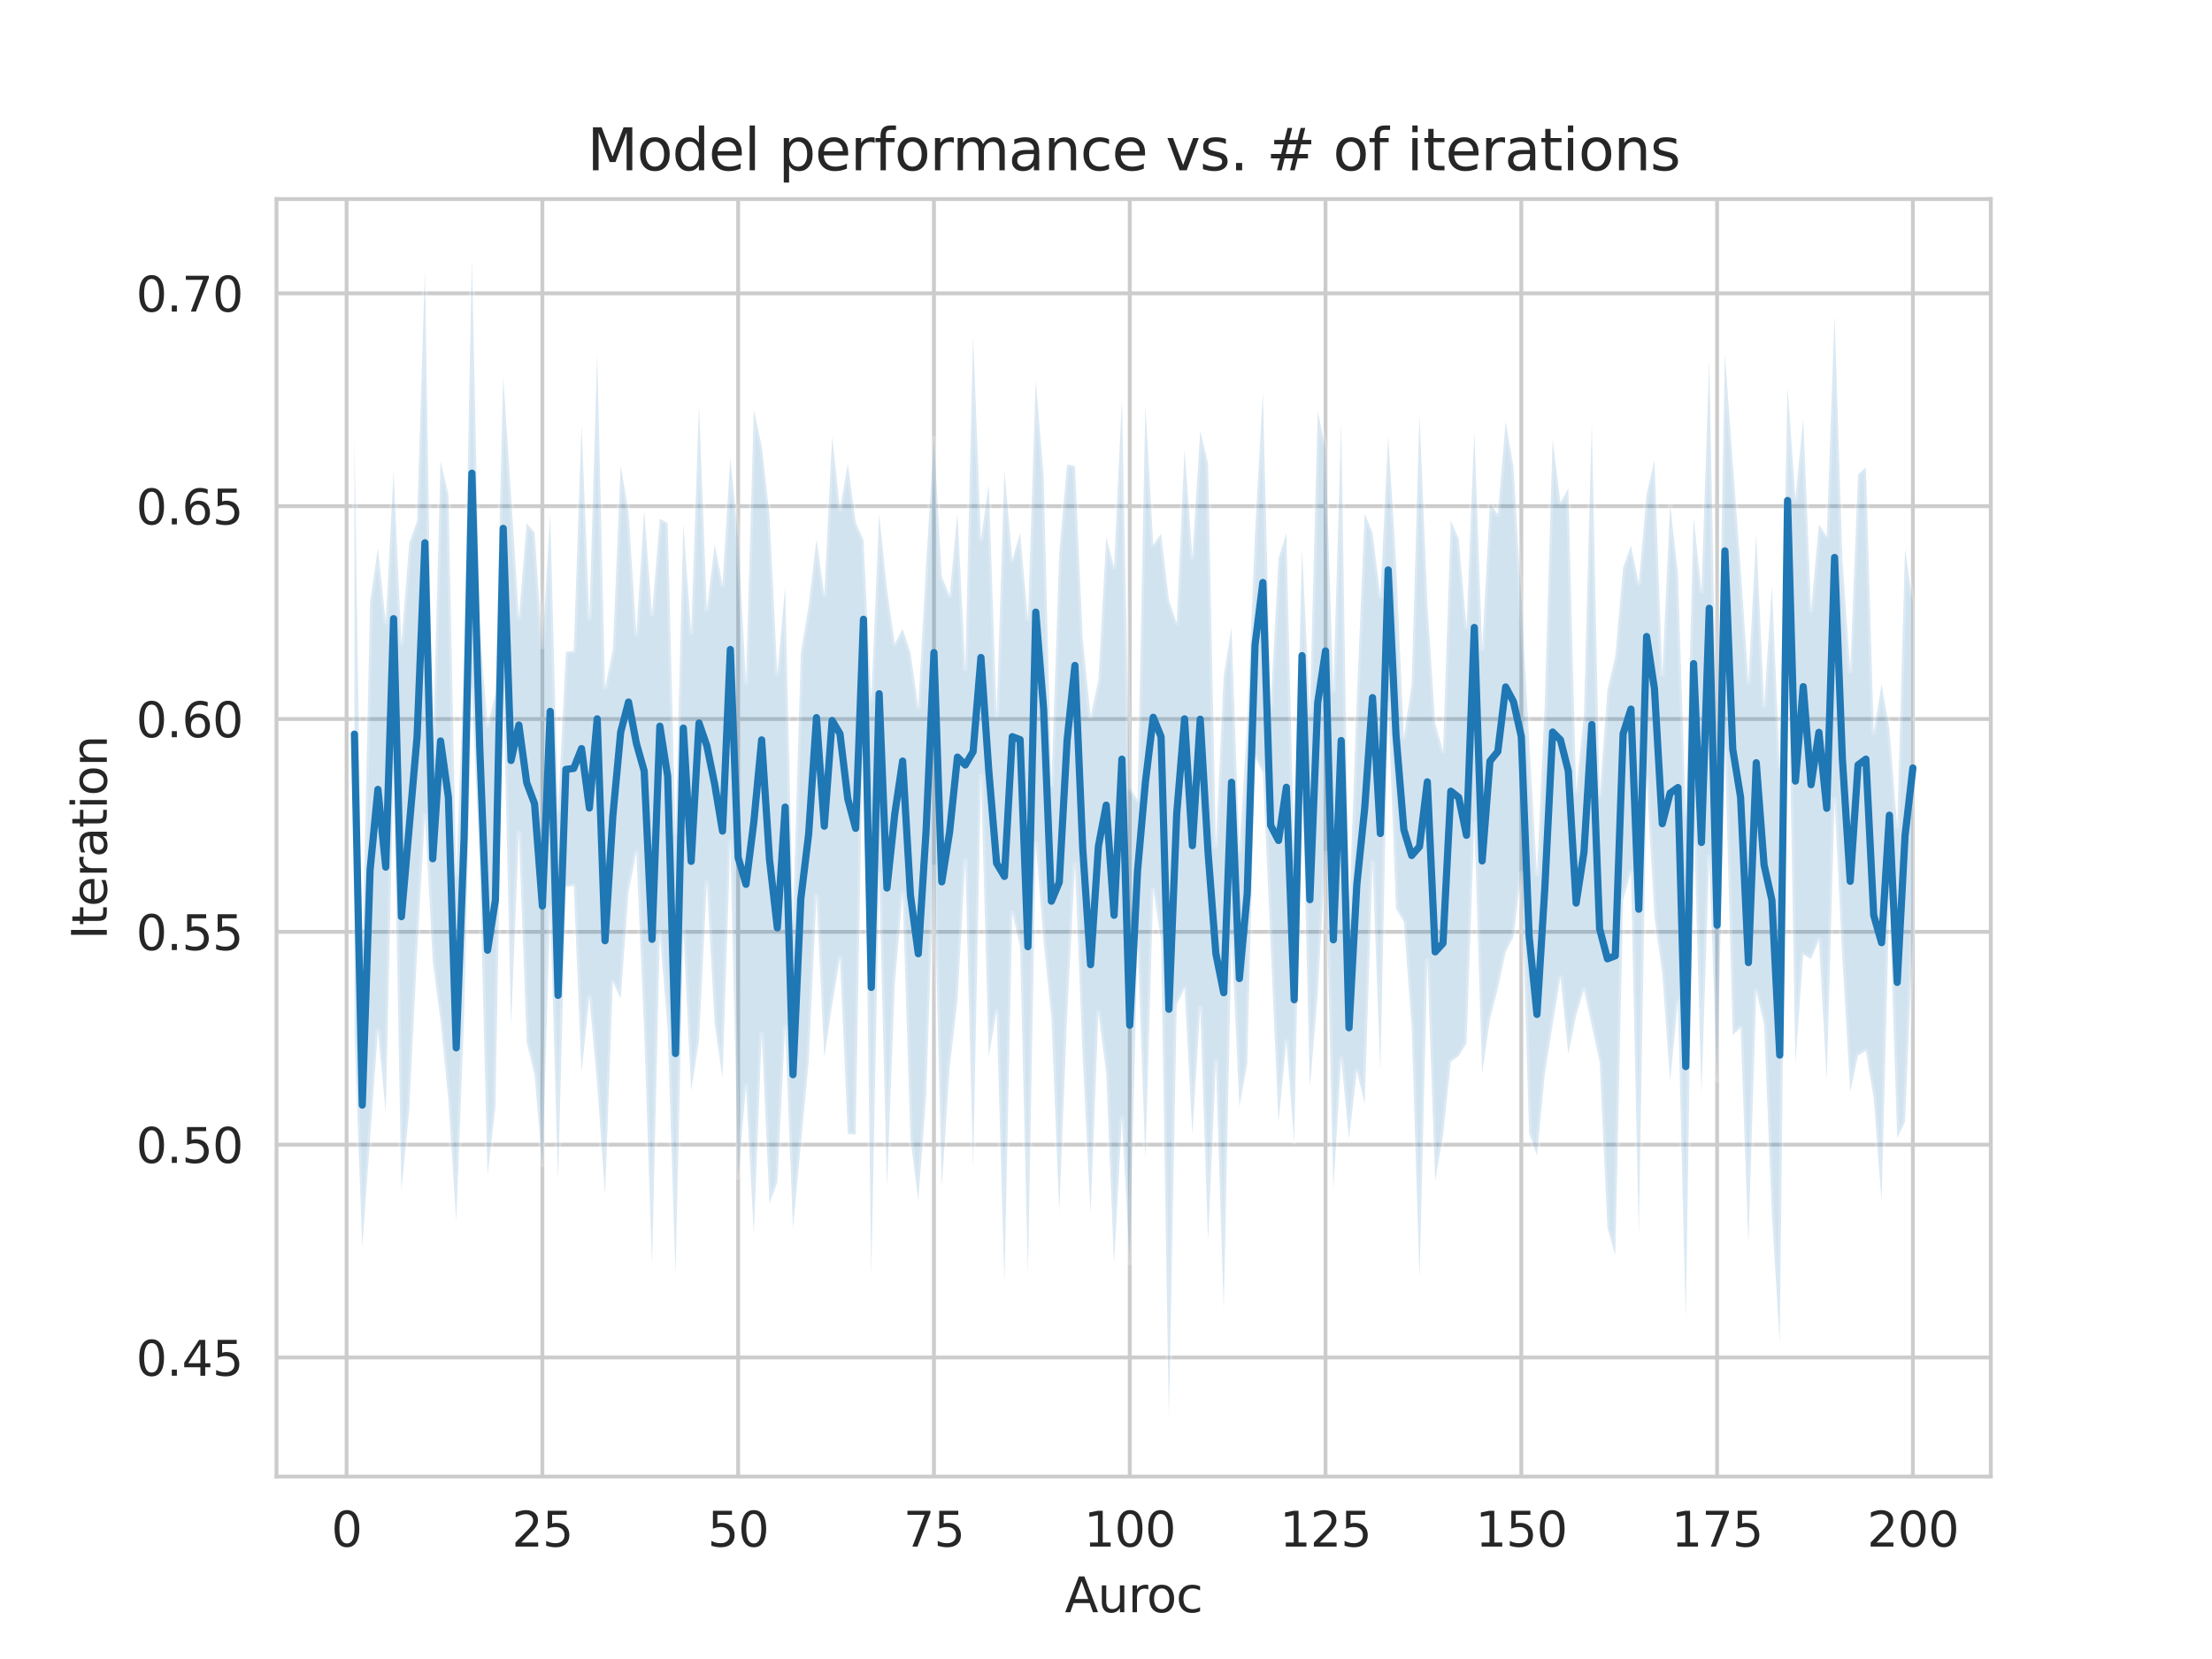 <?xml version="1.0" encoding="utf-8" standalone="no"?>
<!DOCTYPE svg PUBLIC "-//W3C//DTD SVG 1.1//EN"
  "http://www.w3.org/Graphics/SVG/1.1/DTD/svg11.dtd">
<svg height="345.6pt" version="1.1" viewBox="0 0 460.8 345.6" width="460.8pt" xmlns="http://www.w3.org/2000/svg" xmlns:xlink="http://www.w3.org/1999/xlink">
 <defs>
  <style type="text/css">*{stroke-linecap:butt;stroke-linejoin:round;}</style>
 </defs>
 <g id="figure_1">
  <g id="patch_1">
   <path d="M 0 345.6 
L 460.8 345.6 
L 460.8 0 
L 0 0 
z
" style="fill:#ffffff;"/>
  </g>
  <g id="axes_1">
   <g id="patch_2">
    <path d="M 57.6 307.584 
L 414.72 307.584 
L 414.72 41.472 
L 57.6 41.472 
z
" style="fill:#ffffff;"/>
   </g>
   <g id="matplotlib.axis_1">
    <g id="xtick_1">
     <g id="line2d_1">
      <path clip-path="url(#pf299f0cc2c)" d="M 72.201 307.584 
L 72.201 41.472 
" style="fill:none;stroke:#cccccc;stroke-linecap:round;stroke-width:0.8;"/>
     </g>
     <g id="text_1">
      <!-- 0 -->
      <g style="fill:#262626;" transform="translate(69.02 322.182)scale(0.1 -0.1)">
       <defs>
        <path d="M 2034 4250 
Q 1547 4250 1301 3770 
Q 1056 3291 1056 2328 
Q 1056 1369 1301 889 
Q 1547 409 2034 409 
Q 2525 409 2770 889 
Q 3016 1369 3016 2328 
Q 3016 3291 2770 3770 
Q 2525 4250 2034 4250 
z
M 2034 4750 
Q 2819 4750 3233 4129 
Q 3647 3509 3647 2328 
Q 3647 1150 3233 529 
Q 2819 -91 2034 -91 
Q 1250 -91 836 529 
Q 422 1150 422 2328 
Q 422 3509 836 4129 
Q 1250 4750 2034 4750 
z
" id="DejaVuSans-30" transform="scale(0.016)"/>
       </defs>
       <use xlink:href="#DejaVuSans-30"/>
      </g>
     </g>
    </g>
    <g id="xtick_2">
     <g id="line2d_2">
      <path clip-path="url(#pf299f0cc2c)" d="M 112.987 307.584 
L 112.987 41.472 
" style="fill:none;stroke:#cccccc;stroke-linecap:round;stroke-width:0.8;"/>
     </g>
     <g id="text_2">
      <!-- 25 -->
      <g style="fill:#262626;" transform="translate(106.625 322.182)scale(0.1 -0.1)">
       <defs>
        <path d="M 1228 531 
L 3431 531 
L 3431 0 
L 469 0 
L 469 531 
Q 828 903 1448 1529 
Q 2069 2156 2228 2338 
Q 2531 2678 2651 2914 
Q 2772 3150 2772 3378 
Q 2772 3750 2511 3984 
Q 2250 4219 1831 4219 
Q 1534 4219 1204 4116 
Q 875 4013 500 3803 
L 500 4441 
Q 881 4594 1212 4672 
Q 1544 4750 1819 4750 
Q 2544 4750 2975 4387 
Q 3406 4025 3406 3419 
Q 3406 3131 3298 2873 
Q 3191 2616 2906 2266 
Q 2828 2175 2409 1742 
Q 1991 1309 1228 531 
z
" id="DejaVuSans-32" transform="scale(0.016)"/>
        <path d="M 691 4666 
L 3169 4666 
L 3169 4134 
L 1269 4134 
L 1269 2991 
Q 1406 3038 1543 3061 
Q 1681 3084 1819 3084 
Q 2600 3084 3056 2656 
Q 3513 2228 3513 1497 
Q 3513 744 3044 326 
Q 2575 -91 1722 -91 
Q 1428 -91 1123 -41 
Q 819 9 494 109 
L 494 744 
Q 775 591 1075 516 
Q 1375 441 1709 441 
Q 2250 441 2565 725 
Q 2881 1009 2881 1497 
Q 2881 1984 2565 2268 
Q 2250 2553 1709 2553 
Q 1456 2553 1204 2497 
Q 953 2441 691 2322 
L 691 4666 
z
" id="DejaVuSans-35" transform="scale(0.016)"/>
       </defs>
       <use xlink:href="#DejaVuSans-32"/>
       <use x="63.623" xlink:href="#DejaVuSans-35"/>
      </g>
     </g>
    </g>
    <g id="xtick_3">
     <g id="line2d_3">
      <path clip-path="url(#pf299f0cc2c)" d="M 153.773 307.584 
L 153.773 41.472 
" style="fill:none;stroke:#cccccc;stroke-linecap:round;stroke-width:0.8;"/>
     </g>
     <g id="text_3">
      <!-- 50 -->
      <g style="fill:#262626;" transform="translate(147.41 322.182)scale(0.1 -0.1)">
       <use xlink:href="#DejaVuSans-35"/>
       <use x="63.623" xlink:href="#DejaVuSans-30"/>
      </g>
     </g>
    </g>
    <g id="xtick_4">
     <g id="line2d_4">
      <path clip-path="url(#pf299f0cc2c)" d="M 194.559 307.584 
L 194.559 41.472 
" style="fill:none;stroke:#cccccc;stroke-linecap:round;stroke-width:0.8;"/>
     </g>
     <g id="text_4">
      <!-- 75 -->
      <g style="fill:#262626;" transform="translate(188.196 322.182)scale(0.1 -0.1)">
       <defs>
        <path d="M 525 4666 
L 3525 4666 
L 3525 4397 
L 1831 0 
L 1172 0 
L 2766 4134 
L 525 4134 
L 525 4666 
z
" id="DejaVuSans-37" transform="scale(0.016)"/>
       </defs>
       <use xlink:href="#DejaVuSans-37"/>
       <use x="63.623" xlink:href="#DejaVuSans-35"/>
      </g>
     </g>
    </g>
    <g id="xtick_5">
     <g id="line2d_5">
      <path clip-path="url(#pf299f0cc2c)" d="M 235.344 307.584 
L 235.344 41.472 
" style="fill:none;stroke:#cccccc;stroke-linecap:round;stroke-width:0.8;"/>
     </g>
     <g id="text_5">
      <!-- 100 -->
      <g style="fill:#262626;" transform="translate(225.801 322.182)scale(0.1 -0.1)">
       <defs>
        <path d="M 794 531 
L 1825 531 
L 1825 4091 
L 703 3866 
L 703 4441 
L 1819 4666 
L 2450 4666 
L 2450 531 
L 3481 531 
L 3481 0 
L 794 0 
L 794 531 
z
" id="DejaVuSans-31" transform="scale(0.016)"/>
       </defs>
       <use xlink:href="#DejaVuSans-31"/>
       <use x="63.623" xlink:href="#DejaVuSans-30"/>
       <use x="127.246" xlink:href="#DejaVuSans-30"/>
      </g>
     </g>
    </g>
    <g id="xtick_6">
     <g id="line2d_6">
      <path clip-path="url(#pf299f0cc2c)" d="M 276.13 307.584 
L 276.13 41.472 
" style="fill:none;stroke:#cccccc;stroke-linecap:round;stroke-width:0.8;"/>
     </g>
     <g id="text_6">
      <!-- 125 -->
      <g style="fill:#262626;" transform="translate(266.586 322.182)scale(0.1 -0.1)">
       <use xlink:href="#DejaVuSans-31"/>
       <use x="63.623" xlink:href="#DejaVuSans-32"/>
       <use x="127.246" xlink:href="#DejaVuSans-35"/>
      </g>
     </g>
    </g>
    <g id="xtick_7">
     <g id="line2d_7">
      <path clip-path="url(#pf299f0cc2c)" d="M 316.916 307.584 
L 316.916 41.472 
" style="fill:none;stroke:#cccccc;stroke-linecap:round;stroke-width:0.8;"/>
     </g>
     <g id="text_7">
      <!-- 150 -->
      <g style="fill:#262626;" transform="translate(307.372 322.182)scale(0.1 -0.1)">
       <use xlink:href="#DejaVuSans-31"/>
       <use x="63.623" xlink:href="#DejaVuSans-35"/>
       <use x="127.246" xlink:href="#DejaVuSans-30"/>
      </g>
     </g>
    </g>
    <g id="xtick_8">
     <g id="line2d_8">
      <path clip-path="url(#pf299f0cc2c)" d="M 357.702 307.584 
L 357.702 41.472 
" style="fill:none;stroke:#cccccc;stroke-linecap:round;stroke-width:0.8;"/>
     </g>
     <g id="text_8">
      <!-- 175 -->
      <g style="fill:#262626;" transform="translate(348.158 322.182)scale(0.1 -0.1)">
       <use xlink:href="#DejaVuSans-31"/>
       <use x="63.623" xlink:href="#DejaVuSans-37"/>
       <use x="127.246" xlink:href="#DejaVuSans-35"/>
      </g>
     </g>
    </g>
    <g id="xtick_9">
     <g id="line2d_9">
      <path clip-path="url(#pf299f0cc2c)" d="M 398.487 307.584 
L 398.487 41.472 
" style="fill:none;stroke:#cccccc;stroke-linecap:round;stroke-width:0.8;"/>
     </g>
     <g id="text_9">
      <!-- 200 -->
      <g style="fill:#262626;" transform="translate(388.944 322.182)scale(0.1 -0.1)">
       <use xlink:href="#DejaVuSans-32"/>
       <use x="63.623" xlink:href="#DejaVuSans-30"/>
       <use x="127.246" xlink:href="#DejaVuSans-30"/>
      </g>
     </g>
    </g>
    <g id="text_10">
     <!-- Auroc -->
     <g style="fill:#262626;" transform="translate(221.819 335.861)scale(0.1 -0.1)">
      <defs>
       <path d="M 2188 4044 
L 1331 1722 
L 3047 1722 
L 2188 4044 
z
M 1831 4666 
L 2547 4666 
L 4325 0 
L 3669 0 
L 3244 1197 
L 1141 1197 
L 716 0 
L 50 0 
L 1831 4666 
z
" id="DejaVuSans-41" transform="scale(0.016)"/>
       <path d="M 544 1381 
L 544 3500 
L 1119 3500 
L 1119 1403 
Q 1119 906 1312 657 
Q 1506 409 1894 409 
Q 2359 409 2629 706 
Q 2900 1003 2900 1516 
L 2900 3500 
L 3475 3500 
L 3475 0 
L 2900 0 
L 2900 538 
Q 2691 219 2414 64 
Q 2138 -91 1772 -91 
Q 1169 -91 856 284 
Q 544 659 544 1381 
z
M 1991 3584 
L 1991 3584 
z
" id="DejaVuSans-75" transform="scale(0.016)"/>
       <path d="M 2631 2963 
Q 2534 3019 2420 3045 
Q 2306 3072 2169 3072 
Q 1681 3072 1420 2755 
Q 1159 2438 1159 1844 
L 1159 0 
L 581 0 
L 581 3500 
L 1159 3500 
L 1159 2956 
Q 1341 3275 1631 3429 
Q 1922 3584 2338 3584 
Q 2397 3584 2469 3576 
Q 2541 3569 2628 3553 
L 2631 2963 
z
" id="DejaVuSans-72" transform="scale(0.016)"/>
       <path d="M 1959 3097 
Q 1497 3097 1228 2736 
Q 959 2375 959 1747 
Q 959 1119 1226 758 
Q 1494 397 1959 397 
Q 2419 397 2687 759 
Q 2956 1122 2956 1747 
Q 2956 2369 2687 2733 
Q 2419 3097 1959 3097 
z
M 1959 3584 
Q 2709 3584 3137 3096 
Q 3566 2609 3566 1747 
Q 3566 888 3137 398 
Q 2709 -91 1959 -91 
Q 1206 -91 779 398 
Q 353 888 353 1747 
Q 353 2609 779 3096 
Q 1206 3584 1959 3584 
z
" id="DejaVuSans-6f" transform="scale(0.016)"/>
       <path d="M 3122 3366 
L 3122 2828 
Q 2878 2963 2633 3030 
Q 2388 3097 2138 3097 
Q 1578 3097 1268 2742 
Q 959 2388 959 1747 
Q 959 1106 1268 751 
Q 1578 397 2138 397 
Q 2388 397 2633 464 
Q 2878 531 3122 666 
L 3122 134 
Q 2881 22 2623 -34 
Q 2366 -91 2075 -91 
Q 1284 -91 818 406 
Q 353 903 353 1747 
Q 353 2603 823 3093 
Q 1294 3584 2113 3584 
Q 2378 3584 2631 3529 
Q 2884 3475 3122 3366 
z
" id="DejaVuSans-63" transform="scale(0.016)"/>
      </defs>
      <use xlink:href="#DejaVuSans-41"/>
      <use x="68.408" xlink:href="#DejaVuSans-75"/>
      <use x="131.787" xlink:href="#DejaVuSans-72"/>
      <use x="170.65" xlink:href="#DejaVuSans-6f"/>
      <use x="231.832" xlink:href="#DejaVuSans-63"/>
     </g>
    </g>
   </g>
   <g id="matplotlib.axis_2">
    <g id="ytick_1">
     <g id="line2d_10">
      <path clip-path="url(#pf299f0cc2c)" d="M 57.6 282.788 
L 414.72 282.788 
" style="fill:none;stroke:#cccccc;stroke-linecap:round;stroke-width:0.8;"/>
     </g>
     <g id="text_11">
      <!-- 0.45 -->
      <g style="fill:#262626;" transform="translate(28.334 286.587)scale(0.1 -0.1)">
       <defs>
        <path d="M 684 794 
L 1344 794 
L 1344 0 
L 684 0 
L 684 794 
z
" id="DejaVuSans-2e" transform="scale(0.016)"/>
        <path d="M 2419 4116 
L 825 1625 
L 2419 1625 
L 2419 4116 
z
M 2253 4666 
L 3047 4666 
L 3047 1625 
L 3713 1625 
L 3713 1100 
L 3047 1100 
L 3047 0 
L 2419 0 
L 2419 1100 
L 313 1100 
L 313 1709 
L 2253 4666 
z
" id="DejaVuSans-34" transform="scale(0.016)"/>
       </defs>
       <use xlink:href="#DejaVuSans-30"/>
       <use x="63.623" xlink:href="#DejaVuSans-2e"/>
       <use x="95.41" xlink:href="#DejaVuSans-34"/>
       <use x="159.033" xlink:href="#DejaVuSans-35"/>
      </g>
     </g>
    </g>
    <g id="ytick_2">
     <g id="line2d_11">
      <path clip-path="url(#pf299f0cc2c)" d="M 57.6 238.452 
L 414.72 238.452 
" style="fill:none;stroke:#cccccc;stroke-linecap:round;stroke-width:0.8;"/>
     </g>
     <g id="text_12">
      <!-- 0.50 -->
      <g style="fill:#262626;" transform="translate(28.334 242.251)scale(0.1 -0.1)">
       <use xlink:href="#DejaVuSans-30"/>
       <use x="63.623" xlink:href="#DejaVuSans-2e"/>
       <use x="95.41" xlink:href="#DejaVuSans-35"/>
       <use x="159.033" xlink:href="#DejaVuSans-30"/>
      </g>
     </g>
    </g>
    <g id="ytick_3">
     <g id="line2d_12">
      <path clip-path="url(#pf299f0cc2c)" d="M 57.6 194.116 
L 414.72 194.116 
" style="fill:none;stroke:#cccccc;stroke-linecap:round;stroke-width:0.8;"/>
     </g>
     <g id="text_13">
      <!-- 0.55 -->
      <g style="fill:#262626;" transform="translate(28.334 197.915)scale(0.1 -0.1)">
       <use xlink:href="#DejaVuSans-30"/>
       <use x="63.623" xlink:href="#DejaVuSans-2e"/>
       <use x="95.41" xlink:href="#DejaVuSans-35"/>
       <use x="159.033" xlink:href="#DejaVuSans-35"/>
      </g>
     </g>
    </g>
    <g id="ytick_4">
     <g id="line2d_13">
      <path clip-path="url(#pf299f0cc2c)" d="M 57.6 149.78 
L 414.72 149.78 
" style="fill:none;stroke:#cccccc;stroke-linecap:round;stroke-width:0.8;"/>
     </g>
     <g id="text_14">
      <!-- 0.60 -->
      <g style="fill:#262626;" transform="translate(28.334 153.579)scale(0.1 -0.1)">
       <defs>
        <path d="M 2113 2584 
Q 1688 2584 1439 2293 
Q 1191 2003 1191 1497 
Q 1191 994 1439 701 
Q 1688 409 2113 409 
Q 2538 409 2786 701 
Q 3034 994 3034 1497 
Q 3034 2003 2786 2293 
Q 2538 2584 2113 2584 
z
M 3366 4563 
L 3366 3988 
Q 3128 4100 2886 4159 
Q 2644 4219 2406 4219 
Q 1781 4219 1451 3797 
Q 1122 3375 1075 2522 
Q 1259 2794 1537 2939 
Q 1816 3084 2150 3084 
Q 2853 3084 3261 2657 
Q 3669 2231 3669 1497 
Q 3669 778 3244 343 
Q 2819 -91 2113 -91 
Q 1303 -91 875 529 
Q 447 1150 447 2328 
Q 447 3434 972 4092 
Q 1497 4750 2381 4750 
Q 2619 4750 2861 4703 
Q 3103 4656 3366 4563 
z
" id="DejaVuSans-36" transform="scale(0.016)"/>
       </defs>
       <use xlink:href="#DejaVuSans-30"/>
       <use x="63.623" xlink:href="#DejaVuSans-2e"/>
       <use x="95.41" xlink:href="#DejaVuSans-36"/>
       <use x="159.033" xlink:href="#DejaVuSans-30"/>
      </g>
     </g>
    </g>
    <g id="ytick_5">
     <g id="line2d_14">
      <path clip-path="url(#pf299f0cc2c)" d="M 57.6 105.444 
L 414.72 105.444 
" style="fill:none;stroke:#cccccc;stroke-linecap:round;stroke-width:0.8;"/>
     </g>
     <g id="text_15">
      <!-- 0.65 -->
      <g style="fill:#262626;" transform="translate(28.334 109.243)scale(0.1 -0.1)">
       <use xlink:href="#DejaVuSans-30"/>
       <use x="63.623" xlink:href="#DejaVuSans-2e"/>
       <use x="95.41" xlink:href="#DejaVuSans-36"/>
       <use x="159.033" xlink:href="#DejaVuSans-35"/>
      </g>
     </g>
    </g>
    <g id="ytick_6">
     <g id="line2d_15">
      <path clip-path="url(#pf299f0cc2c)" d="M 57.6 61.108 
L 414.72 61.108 
" style="fill:none;stroke:#cccccc;stroke-linecap:round;stroke-width:0.8;"/>
     </g>
     <g id="text_16">
      <!-- 0.70 -->
      <g style="fill:#262626;" transform="translate(28.334 64.908)scale(0.1 -0.1)">
       <use xlink:href="#DejaVuSans-30"/>
       <use x="63.623" xlink:href="#DejaVuSans-2e"/>
       <use x="95.41" xlink:href="#DejaVuSans-37"/>
       <use x="159.033" xlink:href="#DejaVuSans-30"/>
      </g>
     </g>
    </g>
    <g id="text_17">
     <!-- Iteration -->
     <g style="fill:#262626;" transform="translate(22.255 195.737)rotate(-90)scale(0.1 -0.1)">
      <defs>
       <path d="M 628 4666 
L 1259 4666 
L 1259 0 
L 628 0 
L 628 4666 
z
" id="DejaVuSans-49" transform="scale(0.016)"/>
       <path d="M 1172 4494 
L 1172 3500 
L 2356 3500 
L 2356 3053 
L 1172 3053 
L 1172 1153 
Q 1172 725 1289 603 
Q 1406 481 1766 481 
L 2356 481 
L 2356 0 
L 1766 0 
Q 1100 0 847 248 
Q 594 497 594 1153 
L 594 3053 
L 172 3053 
L 172 3500 
L 594 3500 
L 594 4494 
L 1172 4494 
z
" id="DejaVuSans-74" transform="scale(0.016)"/>
       <path d="M 3597 1894 
L 3597 1613 
L 953 1613 
Q 991 1019 1311 708 
Q 1631 397 2203 397 
Q 2534 397 2845 478 
Q 3156 559 3463 722 
L 3463 178 
Q 3153 47 2828 -22 
Q 2503 -91 2169 -91 
Q 1331 -91 842 396 
Q 353 884 353 1716 
Q 353 2575 817 3079 
Q 1281 3584 2069 3584 
Q 2775 3584 3186 3129 
Q 3597 2675 3597 1894 
z
M 3022 2063 
Q 3016 2534 2758 2815 
Q 2500 3097 2075 3097 
Q 1594 3097 1305 2825 
Q 1016 2553 972 2059 
L 3022 2063 
z
" id="DejaVuSans-65" transform="scale(0.016)"/>
       <path d="M 2194 1759 
Q 1497 1759 1228 1600 
Q 959 1441 959 1056 
Q 959 750 1161 570 
Q 1363 391 1709 391 
Q 2188 391 2477 730 
Q 2766 1069 2766 1631 
L 2766 1759 
L 2194 1759 
z
M 3341 1997 
L 3341 0 
L 2766 0 
L 2766 531 
Q 2569 213 2275 61 
Q 1981 -91 1556 -91 
Q 1019 -91 701 211 
Q 384 513 384 1019 
Q 384 1609 779 1909 
Q 1175 2209 1959 2209 
L 2766 2209 
L 2766 2266 
Q 2766 2663 2505 2880 
Q 2244 3097 1772 3097 
Q 1472 3097 1187 3025 
Q 903 2953 641 2809 
L 641 3341 
Q 956 3463 1253 3523 
Q 1550 3584 1831 3584 
Q 2591 3584 2966 3190 
Q 3341 2797 3341 1997 
z
" id="DejaVuSans-61" transform="scale(0.016)"/>
       <path d="M 603 3500 
L 1178 3500 
L 1178 0 
L 603 0 
L 603 3500 
z
M 603 4863 
L 1178 4863 
L 1178 4134 
L 603 4134 
L 603 4863 
z
" id="DejaVuSans-69" transform="scale(0.016)"/>
       <path d="M 3513 2113 
L 3513 0 
L 2938 0 
L 2938 2094 
Q 2938 2591 2744 2837 
Q 2550 3084 2163 3084 
Q 1697 3084 1428 2787 
Q 1159 2491 1159 1978 
L 1159 0 
L 581 0 
L 581 3500 
L 1159 3500 
L 1159 2956 
Q 1366 3272 1645 3428 
Q 1925 3584 2291 3584 
Q 2894 3584 3203 3211 
Q 3513 2838 3513 2113 
z
" id="DejaVuSans-6e" transform="scale(0.016)"/>
      </defs>
      <use xlink:href="#DejaVuSans-49"/>
      <use x="29.492" xlink:href="#DejaVuSans-74"/>
      <use x="68.701" xlink:href="#DejaVuSans-65"/>
      <use x="130.225" xlink:href="#DejaVuSans-72"/>
      <use x="171.338" xlink:href="#DejaVuSans-61"/>
      <use x="232.617" xlink:href="#DejaVuSans-74"/>
      <use x="271.826" xlink:href="#DejaVuSans-69"/>
      <use x="299.609" xlink:href="#DejaVuSans-6f"/>
      <use x="360.791" xlink:href="#DejaVuSans-6e"/>
     </g>
    </g>
   </g>
   <g id="PolyCollection_1">
    <defs>
     <path d="M 73.833 -255.12 
L 73.833 -130.22 
L 75.464 -85.703 
L 77.096 -108.476 
L 78.727 -130.891 
L 80.358 -113.869 
L 81.99 -185.991 
L 83.621 -97.633 
L 85.253 -114.353 
L 86.884 -147.182 
L 88.516 -175.679 
L 90.147 -145.338 
L 91.778 -132.956 
L 93.41 -116.385 
L 95.041 -91.128 
L 96.673 -133.538 
L 98.304 -202.027 
L 99.936 -165.161 
L 101.567 -100.84 
L 103.198 -114.982 
L 104.83 -203.878 
L 106.461 -131.995 
L 108.093 -172.183 
L 109.724 -128.484 
L 111.356 -121.685 
L 112.987 -102.888 
L 114.618 -156.233 
L 116.25 -99.717 
L 117.881 -160.821 
L 119.513 -161.083 
L 121.144 -122.292 
L 122.776 -137.822 
L 124.407 -119.665 
L 126.038 -96.81 
L 127.67 -141.006 
L 129.301 -137.575 
L 130.933 -159.748 
L 132.564 -168.005 
L 134.196 -130.69 
L 135.827 -82.153 
L 137.458 -151.115 
L 139.09 -131.122 
L 140.721 -80.105 
L 142.353 -151.476 
L 143.984 -118.427 
L 145.616 -128.805 
L 147.247 -161.794 
L 148.879 -132.338 
L 150.51 -121.159 
L 152.141 -170.293 
L 153.773 -100.334 
L 155.404 -119.318 
L 157.036 -88.488 
L 158.667 -130.177 
L 160.299 -94.906 
L 161.93 -99.35 
L 163.561 -131.57 
L 165.193 -89.611 
L 166.824 -107.077 
L 168.456 -124.308 
L 170.087 -158.914 
L 171.719 -125.305 
L 173.35 -136.277 
L 174.981 -145.996 
L 176.613 -109.378 
L 178.244 -109.274 
L 179.876 -200.051 
L 181.507 -80.007 
L 183.139 -163.645 
L 184.77 -98.301 
L 186.401 -140.605 
L 188.033 -159.515 
L 189.664 -108.451 
L 191.296 -95.492 
L 192.927 -117.233 
L 194.559 -165.017 
L 196.19 -98.282 
L 197.821 -123.059 
L 199.453 -137.112 
L 201.084 -166.255 
L 202.716 -102.36 
L 204.347 -183.922 
L 205.979 -125.5 
L 207.61 -134.946 
L 209.241 -78.402 
L 210.873 -155.371 
L 212.504 -148.469 
L 214.136 -80.166 
L 215.767 -169.821 
L 217.399 -149.557 
L 219.03 -133.579 
L 220.661 -93.205 
L 222.293 -133.824 
L 223.924 -165.435 
L 225.556 -125.043 
L 227.187 -92.921 
L 228.819 -134.692 
L 230.45 -122.113 
L 232.081 -82.355 
L 233.713 -112.629 
L 235.344 -82.486 
L 236.976 -149.618 
L 238.607 -104.053 
L 240.239 -160.235 
L 241.87 -149.877 
L 243.501 -50.112 
L 245.133 -136.362 
L 246.764 -139.663 
L 248.396 -109.286 
L 250.027 -135.673 
L 251.659 -87.133 
L 253.29 -124.507 
L 254.921 -72.754 
L 256.553 -150.44 
L 258.184 -115.058 
L 259.816 -123.983 
L 261.447 -187.911 
L 263.079 -184.671 
L 264.71 -148.504 
L 266.341 -111.768 
L 267.973 -128.662 
L 269.604 -107.637 
L 271.236 -186.617 
L 272.867 -119.04 
L 274.499 -138.338 
L 276.13 -167.885 
L 277.761 -97.89 
L 279.393 -125.007 
L 281.024 -108.324 
L 282.656 -122.469 
L 284.287 -115.695 
L 285.919 -165.9 
L 287.55 -122.496 
L 289.181 -199.079 
L 290.813 -156.285 
L 292.444 -153.567 
L 294.076 -131.721 
L 295.707 -79.202 
L 297.339 -145.484 
L 298.97 -99.624 
L 300.601 -109.052 
L 302.233 -124.434 
L 303.864 -125.604 
L 305.496 -128.227 
L 307.127 -174.039 
L 308.759 -122.007 
L 310.39 -133.317 
L 312.021 -139.623 
L 313.653 -147.246 
L 315.284 -150.463 
L 316.916 -163.745 
L 318.547 -109.561 
L 320.179 -104.883 
L 321.81 -121.819 
L 323.441 -132.177 
L 325.073 -141.997 
L 326.704 -126.04 
L 328.336 -134.065 
L 329.967 -139.43 
L 331.599 -131.904 
L 333.23 -124.416 
L 334.862 -89.799 
L 336.493 -84.102 
L 338.124 -158.107 
L 339.756 -163.828 
L 341.387 -88.38 
L 343.019 -183.392 
L 344.65 -154.582 
L 346.282 -142.877 
L 347.913 -120.264 
L 349.544 -136.888 
L 351.176 -70.708 
L 352.807 -176.815 
L 354.439 -117.744 
L 356.07 -167.12 
L 357.702 -120.566 
L 359.333 -189.849 
L 360.964 -130.008 
L 362.596 -131.502 
L 364.227 -86.69 
L 365.859 -139.14 
L 367.49 -132.171 
L 369.122 -92.607 
L 370.753 -65.751 
L 372.384 -217.683 
L 374.016 -124.08 
L 375.647 -146.765 
L 377.279 -145.788 
L 378.91 -149.74 
L 380.542 -120.578 
L 382.173 -178.992 
L 383.804 -145.798 
L 385.436 -118.171 
L 387.067 -125.713 
L 388.699 -126.678 
L 390.33 -116.771 
L 391.962 -95.395 
L 393.593 -157.752 
L 395.224 -108.546 
L 396.856 -111.854 
L 398.487 -151.339 
L 398.487 -219.896 
L 398.487 -219.896 
L 396.856 -231.212 
L 395.224 -173.363 
L 393.593 -193.809 
L 391.962 -203.046 
L 390.33 -193.078 
L 388.699 -248.23 
L 387.067 -246.786 
L 385.436 -205.849 
L 383.804 -229.065 
L 382.173 -279.954 
L 380.542 -233.862 
L 378.91 -236.347 
L 377.279 -218.468 
L 375.647 -258.349 
L 374.016 -241.701 
L 372.384 -264.986 
L 370.753 -185.857 
L 369.122 -223.515 
L 367.49 -198.666 
L 365.859 -234.274 
L 364.227 -203.467 
L 362.596 -227.509 
L 360.964 -249.102 
L 359.333 -271.836 
L 357.702 -185.159 
L 356.07 -270.651 
L 354.439 -222.451 
L 352.807 -237.888 
L 351.176 -176.112 
L 349.544 -226.2 
L 347.913 -240.489 
L 346.282 -205.133 
L 344.65 -249.697 
L 343.019 -242.609 
L 341.387 -224.01 
L 339.756 -231.929 
L 338.124 -227.369 
L 336.493 -208.883 
L 334.862 -201.92 
L 333.23 -179.823 
L 331.599 -257.439 
L 329.967 -196.696 
L 328.336 -180.871 
L 326.704 -243.906 
L 325.073 -240.931 
L 323.441 -254.037 
L 321.81 -199.21 
L 320.179 -163.675 
L 318.547 -191.517 
L 316.916 -220.517 
L 315.284 -248.392 
L 313.653 -257.745 
L 312.021 -238.449 
L 310.39 -240.777 
L 308.759 -210.495 
L 307.127 -255.736 
L 305.496 -214.962 
L 303.864 -233.393 
L 302.233 -237.124 
L 300.601 -189.137 
L 298.97 -194.991 
L 297.339 -219.965 
L 295.707 -259.271 
L 294.076 -203.045 
L 292.444 -192.031 
L 290.813 -228.709 
L 289.181 -254.66 
L 287.55 -221.44 
L 285.919 -234.641 
L 284.287 -238.609 
L 282.656 -200.235 
L 281.024 -154.665 
L 279.393 -257.652 
L 277.761 -201.75 
L 276.13 -252.115 
L 274.499 -259.995 
L 272.867 -197.32 
L 271.236 -231.411 
L 269.604 -167.052 
L 267.973 -234.538 
L 266.341 -229.259 
L 264.71 -198.822 
L 263.079 -263.844 
L 261.447 -234.591 
L 259.816 -194.894 
L 258.184 -168.44 
L 256.553 -214.832 
L 254.921 -204.841 
L 253.29 -169.378 
L 251.659 -248.999 
L 250.027 -255.859 
L 248.396 -229.576 
L 246.764 -252.028 
L 245.133 -215.839 
L 243.501 -220.603 
L 241.87 -234.396 
L 240.239 -232.121 
L 238.607 -261.239 
L 236.976 -178.924 
L 235.344 -181.572 
L 233.713 -262.275 
L 232.081 -227.512 
L 230.45 -233.638 
L 228.819 -203.97 
L 227.187 -196.366 
L 225.556 -212.506 
L 223.924 -248.518 
L 222.293 -248.844 
L 220.661 -230.398 
L 219.03 -182.152 
L 217.399 -246.482 
L 215.767 -266.346 
L 214.136 -216.605 
L 212.504 -234.575 
L 210.873 -228.906 
L 209.241 -247.664 
L 207.61 -196.61 
L 205.979 -244.651 
L 204.347 -233.341 
L 202.716 -275.683 
L 201.084 -206.219 
L 199.453 -238.665 
L 197.821 -221.537 
L 196.19 -225.501 
L 194.559 -254.289 
L 192.927 -228.084 
L 191.296 -198.349 
L 189.664 -209.732 
L 188.033 -214.595 
L 186.401 -211.5 
L 184.77 -222.925 
L 183.139 -238.53 
L 181.507 -199.801 
L 179.876 -233.138 
L 178.244 -236.815 
L 176.613 -248.962 
L 174.981 -239.489 
L 173.35 -254.723 
L 171.719 -221.68 
L 170.087 -233.291 
L 168.456 -219.411 
L 166.824 -209.567 
L 165.193 -153.836 
L 163.561 -223.37 
L 161.93 -205.272 
L 160.299 -238.258 
L 158.667 -252.751 
L 157.036 -260.244 
L 155.404 -203.443 
L 153.773 -233.567 
L 152.141 -250.299 
L 150.51 -223.788 
L 148.879 -232.159 
L 147.247 -218.656 
L 145.616 -261.165 
L 143.984 -213.898 
L 142.353 -236.37 
L 140.721 -172.148 
L 139.09 -236.61 
L 137.458 -237.533 
L 135.827 -217.697 
L 134.196 -239.281 
L 132.564 -213.533 
L 130.933 -238.96 
L 129.301 -248.626 
L 127.67 -210.295 
L 126.038 -202.449 
L 124.407 -272.024 
L 122.776 -216.725 
L 121.144 -257.017 
L 119.513 -209.976 
L 117.881 -209.818 
L 116.25 -176.782 
L 114.618 -238.578 
L 112.987 -210.815 
L 111.356 -234.68 
L 109.724 -236.598 
L 108.093 -216.938 
L 106.461 -242.358 
L 104.83 -267.187 
L 103.198 -201.149 
L 101.567 -194.467 
L 99.936 -214.903 
L 98.304 -292.032 
L 96.673 -208.236 
L 95.041 -163.504 
L 93.41 -242.574 
L 91.778 -249.537 
L 90.147 -188.065 
L 88.516 -289.371 
L 86.884 -237.018 
L 85.253 -232.517 
L 83.621 -211.644 
L 81.99 -247.444 
L 80.358 -216.058 
L 78.727 -231.417 
L 77.096 -220.247 
L 75.464 -145.084 
L 73.833 -255.12 
z
" id="ma30a429539" style="stroke:#ffffff;stroke-opacity:0.2;"/>
    </defs>
    <g clip-path="url(#pf299f0cc2c)">
     <use style="fill:#1f77b4;fill-opacity:0.2;stroke:#ffffff;stroke-opacity:0.2;" x="0" xlink:href="#ma30a429539" y="345.6"/>
    </g>
   </g>
   <g id="line2d_16">
    <path clip-path="url(#pf299f0cc2c)" d="M 73.833 152.93 
L 75.464 230.206 
L 77.096 181.238 
L 78.727 164.446 
L 80.358 180.637 
L 81.99 128.883 
L 83.621 190.961 
L 86.884 153.5 
L 88.516 113.075 
L 90.147 178.898 
L 91.778 154.354 
L 93.41 166.121 
L 95.041 218.284 
L 96.673 174.713 
L 98.304 98.571 
L 99.936 155.568 
L 101.567 197.946 
L 103.198 187.534 
L 104.83 110.067 
L 106.461 158.423 
L 108.093 151.039 
L 109.724 163.059 
L 111.356 167.417 
L 112.987 188.749 
L 114.618 148.195 
L 116.25 207.35 
L 117.881 160.281 
L 119.513 160.07 
L 121.144 155.946 
L 122.776 168.327 
L 124.407 149.755 
L 126.038 195.97 
L 127.67 169.95 
L 129.301 152.5 
L 130.933 146.246 
L 132.564 154.831 
L 134.196 160.614 
L 135.827 195.675 
L 137.458 151.276 
L 139.09 161.734 
L 140.721 219.474 
L 142.353 151.677 
L 143.984 179.438 
L 145.616 150.615 
L 147.247 155.375 
L 148.879 163.352 
L 150.51 173.127 
L 152.141 135.304 
L 153.773 178.65 
L 155.404 184.219 
L 157.036 171.234 
L 158.667 154.136 
L 160.299 179.018 
L 161.93 193.289 
L 163.561 168.13 
L 165.193 223.876 
L 166.824 187.278 
L 168.456 173.74 
L 170.087 149.498 
L 171.719 172.108 
L 173.35 150.1 
L 174.981 152.857 
L 176.613 166.43 
L 178.244 172.556 
L 179.876 129.005 
L 181.507 205.696 
L 183.139 144.513 
L 184.77 184.987 
L 186.401 169.547 
L 188.033 158.545 
L 189.664 186.508 
L 191.296 198.679 
L 192.927 172.942 
L 194.559 135.947 
L 196.19 183.708 
L 197.821 173.302 
L 199.453 157.711 
L 201.084 159.363 
L 202.716 156.579 
L 204.347 136.968 
L 205.979 160.525 
L 207.61 179.822 
L 209.241 182.567 
L 210.873 153.461 
L 212.504 154.078 
L 214.136 197.214 
L 215.767 127.516 
L 217.399 147.58 
L 219.03 187.734 
L 220.661 183.799 
L 222.293 154.266 
L 223.924 138.623 
L 225.556 176.826 
L 227.187 200.957 
L 228.819 176.269 
L 230.45 167.724 
L 232.081 190.666 
L 233.713 158.148 
L 235.344 213.571 
L 236.976 181.329 
L 238.607 162.954 
L 240.239 149.422 
L 241.87 153.464 
L 243.501 210.243 
L 245.133 169.5 
L 246.764 149.754 
L 248.396 176.169 
L 250.027 149.834 
L 251.659 177.534 
L 253.29 198.658 
L 254.921 206.803 
L 256.553 162.964 
L 258.184 203.851 
L 259.816 186.162 
L 261.447 134.349 
L 263.079 121.342 
L 264.71 171.937 
L 266.341 175.086 
L 267.973 164 
L 269.604 208.256 
L 271.236 136.586 
L 272.867 187.42 
L 274.499 146.433 
L 276.13 135.6 
L 277.761 195.78 
L 279.393 154.27 
L 281.024 214.106 
L 282.656 184.248 
L 284.287 168.448 
L 285.919 145.33 
L 287.55 173.632 
L 289.181 118.73 
L 290.813 153.103 
L 292.444 172.801 
L 294.076 178.217 
L 295.707 176.364 
L 297.339 162.875 
L 298.97 198.292 
L 300.601 196.506 
L 302.233 164.821 
L 303.864 166.102 
L 305.496 174.005 
L 307.127 130.713 
L 308.759 179.349 
L 310.39 158.553 
L 312.021 156.564 
L 313.653 143.105 
L 315.284 146.173 
L 316.916 153.469 
L 318.547 195.061 
L 320.179 211.321 
L 321.81 185.085 
L 323.441 152.493 
L 325.073 154.136 
L 326.704 160.627 
L 328.336 188.132 
L 329.967 177.537 
L 331.599 150.929 
L 333.23 193.481 
L 334.862 199.74 
L 336.493 199.108 
L 338.124 152.862 
L 339.756 147.721 
L 341.387 189.405 
L 343.019 132.6 
L 344.65 143.461 
L 346.282 171.595 
L 347.913 165.224 
L 349.544 164.056 
L 351.176 222.19 
L 352.807 138.248 
L 354.439 175.502 
L 356.07 126.714 
L 357.702 192.737 
L 359.333 114.758 
L 360.964 156.045 
L 362.596 166.094 
L 364.227 200.521 
L 365.859 158.893 
L 367.49 180.181 
L 369.122 187.539 
L 370.753 219.796 
L 372.384 104.265 
L 374.016 162.709 
L 375.647 143.043 
L 377.279 163.472 
L 378.91 152.556 
L 380.542 168.38 
L 382.173 116.127 
L 383.804 158.169 
L 385.436 183.59 
L 387.067 159.35 
L 388.699 158.146 
L 390.33 190.676 
L 391.962 196.38 
L 393.593 169.82 
L 395.224 204.646 
L 396.856 174.067 
L 398.487 159.983 
L 398.487 159.983 
" style="fill:none;stroke:#1f77b4;stroke-linecap:round;stroke-width:1.5;"/>
   </g>
   <g id="patch_3">
    <path d="M 57.6 307.584 
L 57.6 41.472 
" style="fill:none;stroke:#cccccc;stroke-linecap:square;stroke-linejoin:miter;stroke-width:0.8;"/>
   </g>
   <g id="patch_4">
    <path d="M 414.72 307.584 
L 414.72 41.472 
" style="fill:none;stroke:#cccccc;stroke-linecap:square;stroke-linejoin:miter;stroke-width:0.8;"/>
   </g>
   <g id="patch_5">
    <path d="M 57.6 307.584 
L 414.72 307.584 
" style="fill:none;stroke:#cccccc;stroke-linecap:square;stroke-linejoin:miter;stroke-width:0.8;"/>
   </g>
   <g id="patch_6">
    <path d="M 57.6 41.472 
L 414.72 41.472 
" style="fill:none;stroke:#cccccc;stroke-linecap:square;stroke-linejoin:miter;stroke-width:0.8;"/>
   </g>
   <g id="text_18">
    <!-- Model performance vs. # of iterations -->
    <g style="fill:#262626;" transform="translate(122.315 35.472)scale(0.12 -0.12)">
     <defs>
      <path d="M 628 4666 
L 1569 4666 
L 2759 1491 
L 3956 4666 
L 4897 4666 
L 4897 0 
L 4281 0 
L 4281 4097 
L 3078 897 
L 2444 897 
L 1241 4097 
L 1241 0 
L 628 0 
L 628 4666 
z
" id="DejaVuSans-4d" transform="scale(0.016)"/>
      <path d="M 2906 2969 
L 2906 4863 
L 3481 4863 
L 3481 0 
L 2906 0 
L 2906 525 
Q 2725 213 2448 61 
Q 2172 -91 1784 -91 
Q 1150 -91 751 415 
Q 353 922 353 1747 
Q 353 2572 751 3078 
Q 1150 3584 1784 3584 
Q 2172 3584 2448 3432 
Q 2725 3281 2906 2969 
z
M 947 1747 
Q 947 1113 1208 752 
Q 1469 391 1925 391 
Q 2381 391 2643 752 
Q 2906 1113 2906 1747 
Q 2906 2381 2643 2742 
Q 2381 3103 1925 3103 
Q 1469 3103 1208 2742 
Q 947 2381 947 1747 
z
" id="DejaVuSans-64" transform="scale(0.016)"/>
      <path d="M 603 4863 
L 1178 4863 
L 1178 0 
L 603 0 
L 603 4863 
z
" id="DejaVuSans-6c" transform="scale(0.016)"/>
      <path id="DejaVuSans-20" transform="scale(0.016)"/>
      <path d="M 1159 525 
L 1159 -1331 
L 581 -1331 
L 581 3500 
L 1159 3500 
L 1159 2969 
Q 1341 3281 1617 3432 
Q 1894 3584 2278 3584 
Q 2916 3584 3314 3078 
Q 3713 2572 3713 1747 
Q 3713 922 3314 415 
Q 2916 -91 2278 -91 
Q 1894 -91 1617 61 
Q 1341 213 1159 525 
z
M 3116 1747 
Q 3116 2381 2855 2742 
Q 2594 3103 2138 3103 
Q 1681 3103 1420 2742 
Q 1159 2381 1159 1747 
Q 1159 1113 1420 752 
Q 1681 391 2138 391 
Q 2594 391 2855 752 
Q 3116 1113 3116 1747 
z
" id="DejaVuSans-70" transform="scale(0.016)"/>
      <path d="M 2375 4863 
L 2375 4384 
L 1825 4384 
Q 1516 4384 1395 4259 
Q 1275 4134 1275 3809 
L 1275 3500 
L 2222 3500 
L 2222 3053 
L 1275 3053 
L 1275 0 
L 697 0 
L 697 3053 
L 147 3053 
L 147 3500 
L 697 3500 
L 697 3744 
Q 697 4328 969 4595 
Q 1241 4863 1831 4863 
L 2375 4863 
z
" id="DejaVuSans-66" transform="scale(0.016)"/>
      <path d="M 3328 2828 
Q 3544 3216 3844 3400 
Q 4144 3584 4550 3584 
Q 5097 3584 5394 3201 
Q 5691 2819 5691 2113 
L 5691 0 
L 5113 0 
L 5113 2094 
Q 5113 2597 4934 2840 
Q 4756 3084 4391 3084 
Q 3944 3084 3684 2787 
Q 3425 2491 3425 1978 
L 3425 0 
L 2847 0 
L 2847 2094 
Q 2847 2600 2669 2842 
Q 2491 3084 2119 3084 
Q 1678 3084 1418 2786 
Q 1159 2488 1159 1978 
L 1159 0 
L 581 0 
L 581 3500 
L 1159 3500 
L 1159 2956 
Q 1356 3278 1631 3431 
Q 1906 3584 2284 3584 
Q 2666 3584 2933 3390 
Q 3200 3197 3328 2828 
z
" id="DejaVuSans-6d" transform="scale(0.016)"/>
      <path d="M 191 3500 
L 800 3500 
L 1894 563 
L 2988 3500 
L 3597 3500 
L 2284 0 
L 1503 0 
L 191 3500 
z
" id="DejaVuSans-76" transform="scale(0.016)"/>
      <path d="M 2834 3397 
L 2834 2853 
Q 2591 2978 2328 3040 
Q 2066 3103 1784 3103 
Q 1356 3103 1142 2972 
Q 928 2841 928 2578 
Q 928 2378 1081 2264 
Q 1234 2150 1697 2047 
L 1894 2003 
Q 2506 1872 2764 1633 
Q 3022 1394 3022 966 
Q 3022 478 2636 193 
Q 2250 -91 1575 -91 
Q 1294 -91 989 -36 
Q 684 19 347 128 
L 347 722 
Q 666 556 975 473 
Q 1284 391 1588 391 
Q 1994 391 2212 530 
Q 2431 669 2431 922 
Q 2431 1156 2273 1281 
Q 2116 1406 1581 1522 
L 1381 1569 
Q 847 1681 609 1914 
Q 372 2147 372 2553 
Q 372 3047 722 3315 
Q 1072 3584 1716 3584 
Q 2034 3584 2315 3537 
Q 2597 3491 2834 3397 
z
" id="DejaVuSans-73" transform="scale(0.016)"/>
      <path d="M 3272 2816 
L 2363 2816 
L 2100 1772 
L 3016 1772 
L 3272 2816 
z
M 2803 4594 
L 2478 3297 
L 3391 3297 
L 3719 4594 
L 4219 4594 
L 3897 3297 
L 4872 3297 
L 4872 2816 
L 3775 2816 
L 3519 1772 
L 4513 1772 
L 4513 1294 
L 3397 1294 
L 3072 0 
L 2572 0 
L 2894 1294 
L 1978 1294 
L 1656 0 
L 1153 0 
L 1478 1294 
L 494 1294 
L 494 1772 
L 1594 1772 
L 1856 2816 
L 850 2816 
L 850 3297 
L 1978 3297 
L 2297 4594 
L 2803 4594 
z
" id="DejaVuSans-23" transform="scale(0.016)"/>
     </defs>
     <use xlink:href="#DejaVuSans-4d"/>
     <use x="86.279" xlink:href="#DejaVuSans-6f"/>
     <use x="147.461" xlink:href="#DejaVuSans-64"/>
     <use x="210.938" xlink:href="#DejaVuSans-65"/>
     <use x="272.461" xlink:href="#DejaVuSans-6c"/>
     <use x="300.244" xlink:href="#DejaVuSans-20"/>
     <use x="332.031" xlink:href="#DejaVuSans-70"/>
     <use x="395.508" xlink:href="#DejaVuSans-65"/>
     <use x="457.031" xlink:href="#DejaVuSans-72"/>
     <use x="498.145" xlink:href="#DejaVuSans-66"/>
     <use x="533.35" xlink:href="#DejaVuSans-6f"/>
     <use x="594.531" xlink:href="#DejaVuSans-72"/>
     <use x="633.895" xlink:href="#DejaVuSans-6d"/>
     <use x="731.307" xlink:href="#DejaVuSans-61"/>
     <use x="792.586" xlink:href="#DejaVuSans-6e"/>
     <use x="855.965" xlink:href="#DejaVuSans-63"/>
     <use x="910.945" xlink:href="#DejaVuSans-65"/>
     <use x="972.469" xlink:href="#DejaVuSans-20"/>
     <use x="1004.256" xlink:href="#DejaVuSans-76"/>
     <use x="1063.436" xlink:href="#DejaVuSans-73"/>
     <use x="1115.535" xlink:href="#DejaVuSans-2e"/>
     <use x="1147.322" xlink:href="#DejaVuSans-20"/>
     <use x="1179.109" xlink:href="#DejaVuSans-23"/>
     <use x="1262.898" xlink:href="#DejaVuSans-20"/>
     <use x="1294.686" xlink:href="#DejaVuSans-6f"/>
     <use x="1355.867" xlink:href="#DejaVuSans-66"/>
     <use x="1391.072" xlink:href="#DejaVuSans-20"/>
     <use x="1422.859" xlink:href="#DejaVuSans-69"/>
     <use x="1450.643" xlink:href="#DejaVuSans-74"/>
     <use x="1489.852" xlink:href="#DejaVuSans-65"/>
     <use x="1551.375" xlink:href="#DejaVuSans-72"/>
     <use x="1592.488" xlink:href="#DejaVuSans-61"/>
     <use x="1653.768" xlink:href="#DejaVuSans-74"/>
     <use x="1692.977" xlink:href="#DejaVuSans-69"/>
     <use x="1720.76" xlink:href="#DejaVuSans-6f"/>
     <use x="1781.941" xlink:href="#DejaVuSans-6e"/>
     <use x="1845.32" xlink:href="#DejaVuSans-73"/>
    </g>
   </g>
  </g>
 </g>
 <defs>
  <clipPath id="pf299f0cc2c">
   <rect height="266.112" width="357.12" x="57.6" y="41.472"/>
  </clipPath>
 </defs>
</svg>
